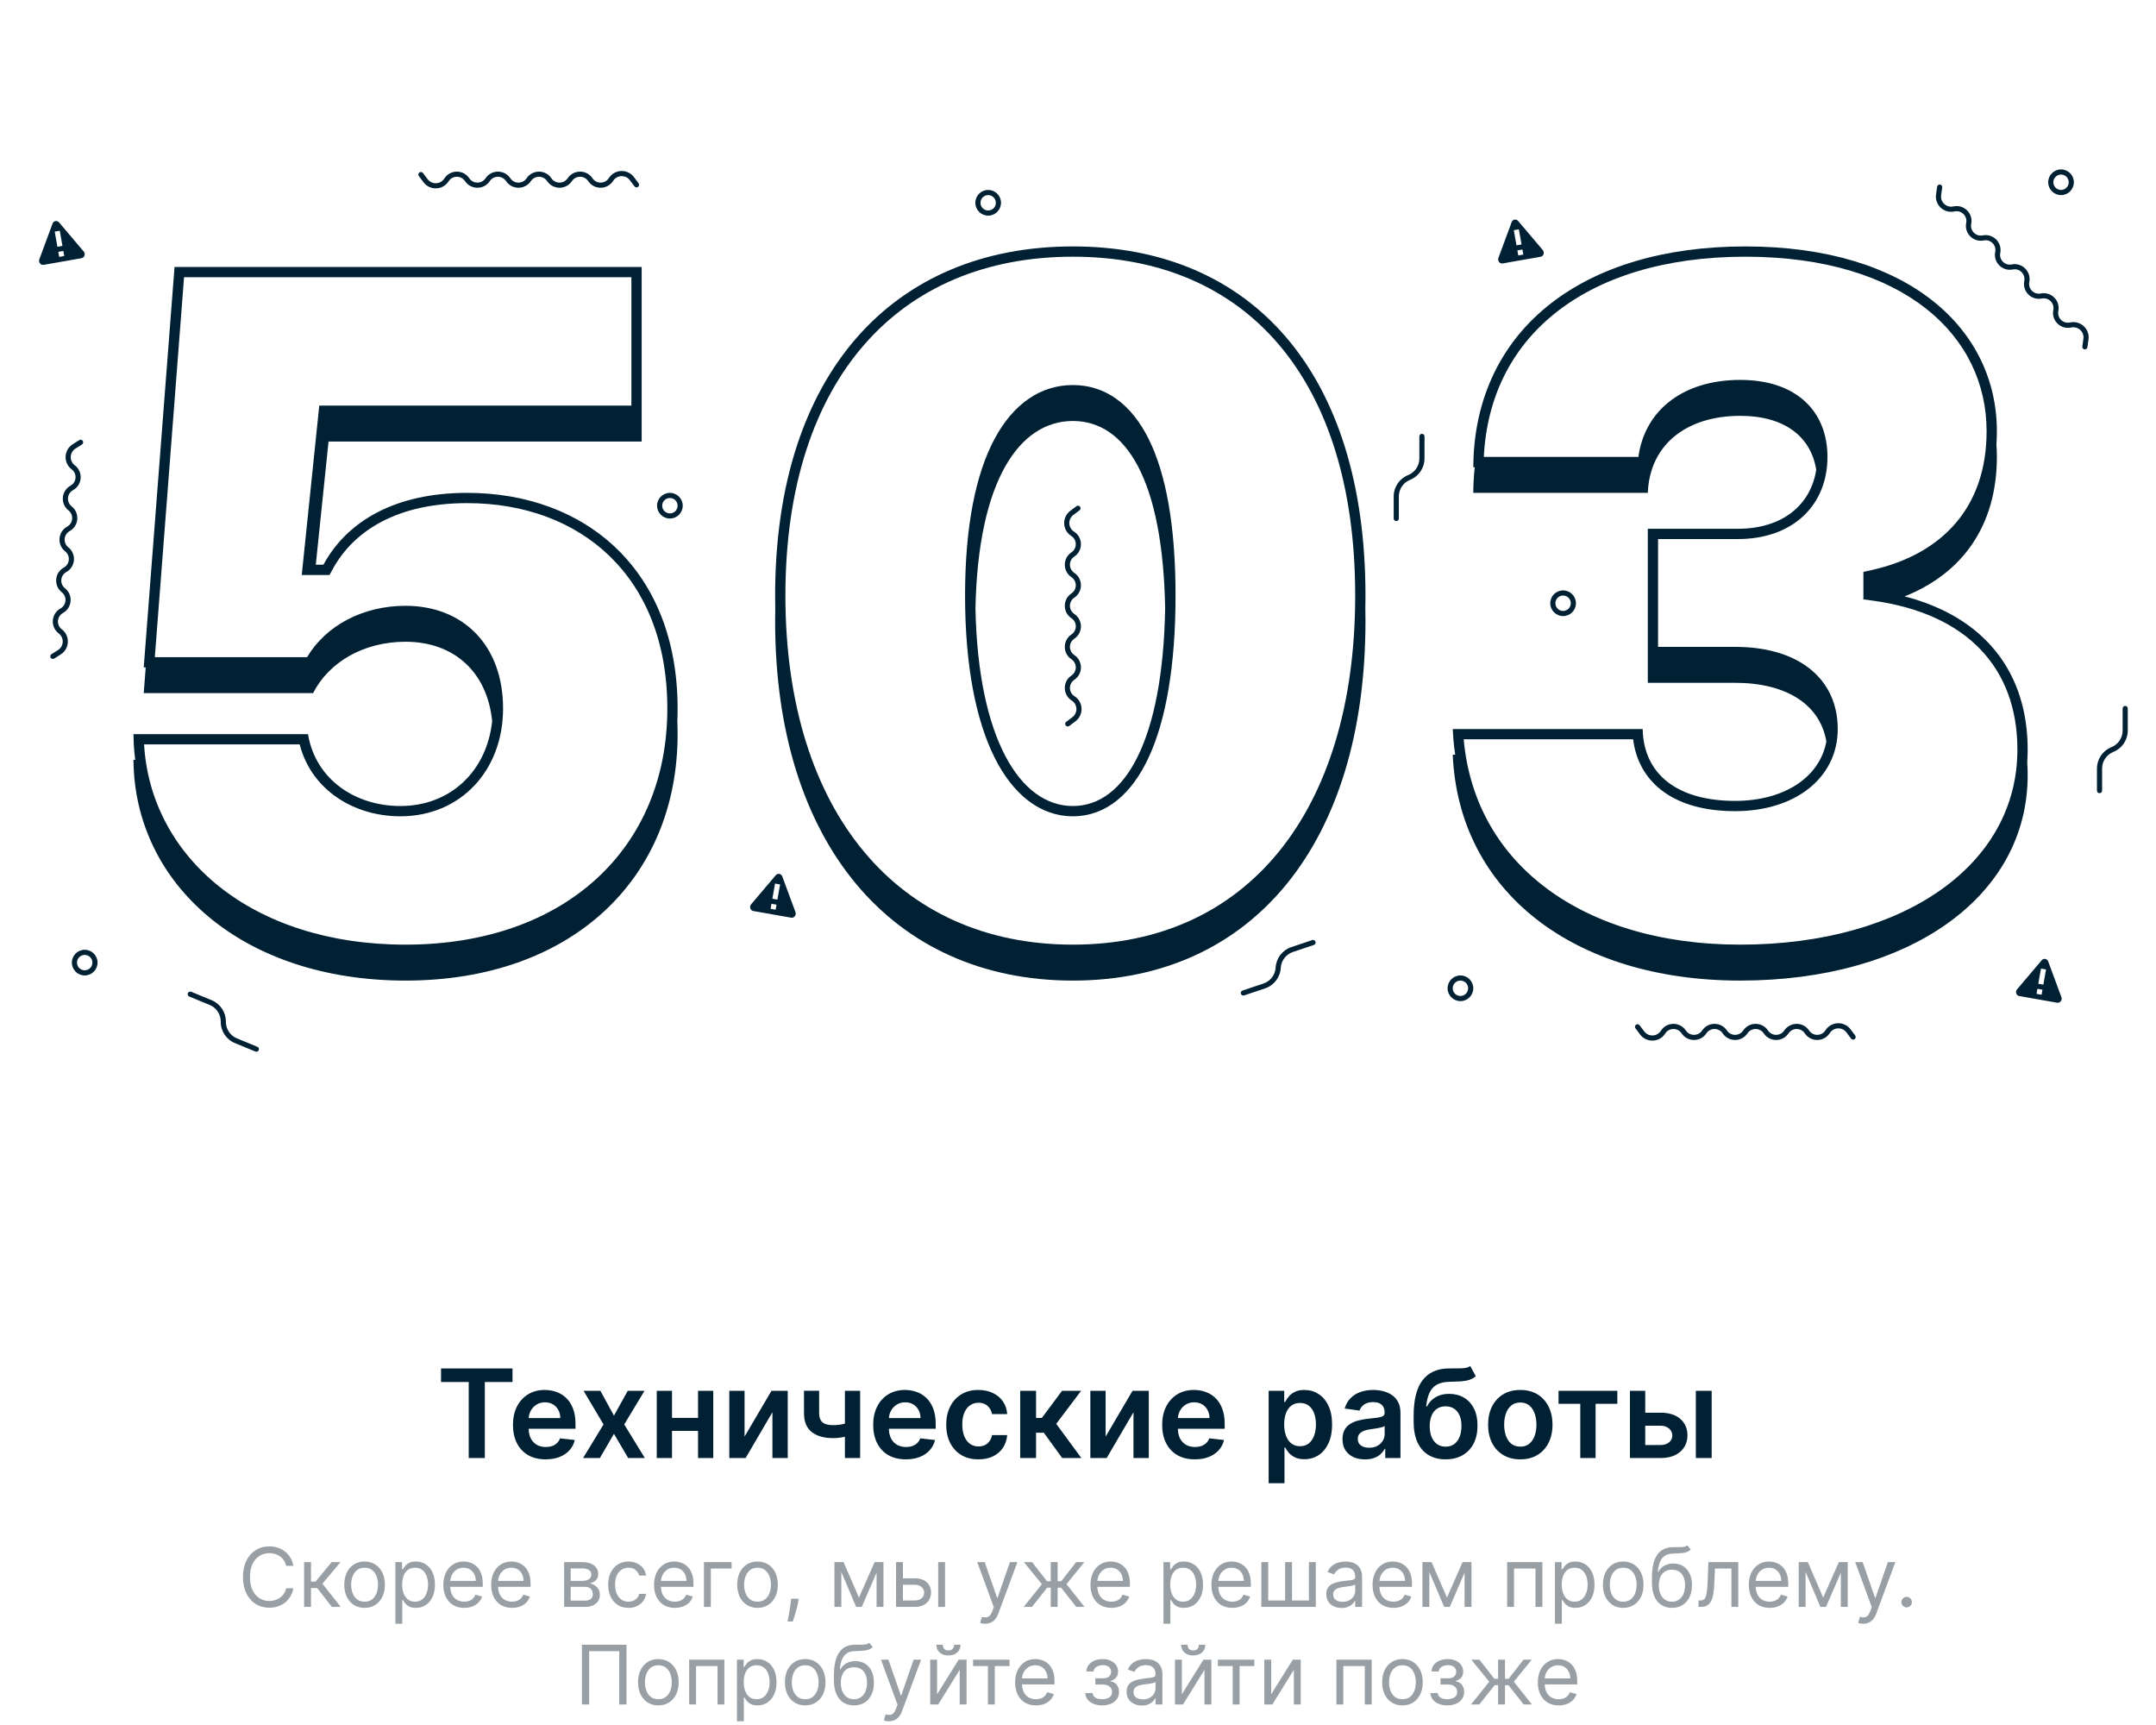 <svg width="420" height="336" viewBox="0 0 420 336" fill="none" xmlns="http://www.w3.org/2000/svg">
<path fill-rule="evenodd" clip-rule="evenodd" d="M404 35.5C404 36.881 402.881 38 401.5 38C400.119 38 399 36.881 399 35.5C399 34.119 400.119 33 401.5 33C402.881 33 404 34.119 404 35.5ZM403 35.5C403 36.328 402.328 37 401.5 37C400.672 37 400 36.328 400 35.5C400 34.672 400.672 34 401.5 34C402.328 34 403 34.672 403 35.5Z" fill="#002033"/>
<path fill-rule="evenodd" clip-rule="evenodd" d="M26.063 145C26.119 146.011 26.212 147.011 26.341 148H26C26.181 172.209 47.203 191 79 191C111.158 191 132 171.364 132 143C132 142.146 131.982 141.304 131.946 140.474C131.982 139.657 132 138.832 132 138C132 111.081 114.125 96 91 96C77.012 96 67.625 101.498 63.013 109.976L63 110H61.517L64 86H125V52H34L28 130H28.384L28 135H61C64.071 128.948 70.87 125 79 125C88.323 125 94.9 130.774 95.875 140.446C94.854 150.251 87.692 157 78 157C69.147 157 61.445 151.762 60 143H26C26.005 143.671 26.026 144.338 26.063 145ZM64.19 112H58.782L62.196 79H123V54H35.852L30.16 128H59.82C63.51 121.814 70.718 118 79 118C84.519 118 89.318 119.865 92.734 123.412C96.145 126.954 98 131.987 98 138C98 150.116 89.68 159 78 159C68.944 159 60.673 153.899 58.379 145H28.067C29.353 166.85 48.885 184 79 184C94.673 184 107.411 179.22 116.208 171.162C124.992 163.117 130 151.668 130 138C130 125.001 125.696 115.047 118.78 108.341C111.85 101.623 102.128 98 91 98C77.55 98 68.936 103.253 64.758 110.954L64.19 112Z" fill="#002033"/>
<path fill-rule="evenodd" clip-rule="evenodd" d="M395 146C395 130.946 386.598 120.183 371.022 116.165C382.153 111.741 389 102.515 389 89C389 88.187 388.971 87.38 388.914 86.581C388.971 85.739 389 84.878 389 84C389 64.217 371.977 48 340 48C308.489 48 288.237 63.869 287.054 89C287.022 89.66 287.005 90.327 287 91H287.29C287.109 92.625 287.012 94.292 287 96H321C321.361 86.696 328.431 81 339 81C347.753 81 352.798 85.135 353.81 91.511C353.816 91.475 353.821 91.439 353.827 91.403C352.808 98.262 347.346 103 338.5 103H321V133H338C347.897 133 354.535 137.152 355.786 144.41C355.793 144.369 355.8 144.328 355.808 144.287C354.579 151.402 347.578 156 338 156C326.799 156 320.181 150.853 320 142H283C283.029 142.673 283.072 143.339 283.129 144C283.215 145.015 283.333 146.015 283.481 147H283C284.174 173.738 306.571 191 339 191C371.971 191 395 174.667 395 151C395 150.134 394.972 149.282 394.917 148.445C394.972 147.639 395 146.824 395 146ZM285.136 144C286.188 155.837 291.685 165.554 300.511 172.451C309.883 179.775 323.126 184 339 184C355.178 184 368.743 179.99 378.203 173.247C387.624 166.531 393 157.107 393 146C393 137.991 390.503 131.416 385.837 126.529C381.153 121.625 374.114 118.247 364.733 116.982L363 116.748V111.396L364.566 111.048C371.553 109.495 377.136 106.381 380.969 101.907C384.79 97.448 387 91.491 387 84C387 74.727 383.03 66.302 375.251 60.15C367.44 53.973 355.667 50 340 50C324.156 50 311.439 54.095 302.702 61.195C294.476 67.879 289.628 77.345 289.056 89H319.168C319.756 84.678 321.749 81.069 324.899 78.469C328.473 75.518 333.369 74 339 74C344.263 74 348.546 75.401 351.534 78.104C354.545 80.828 356 84.657 356 89C356 93.544 354.409 97.597 351.312 100.506C348.223 103.408 343.821 105 338.5 105H323V126H338C343.791 126 348.77 127.349 352.349 130.093C355.994 132.887 358 136.988 358 142C358 146.852 355.829 150.925 352.184 153.734C348.579 156.513 343.618 158 338 158C332.123 158 327.181 156.653 323.639 153.898C320.523 151.474 318.654 148.085 318.141 144H285.136Z" fill="#002033"/>
<path d="M209.099 100.301C208.008 101.119 208.054 102.769 209.188 103.524L209.277 103.584C211.001 104.733 211.001 107.267 209.277 108.416C208.147 109.17 208.147 110.83 209.277 111.584C211.001 112.733 211.001 115.267 209.277 116.416C208.147 117.17 208.147 118.83 209.277 119.584C211.001 120.733 211.001 123.267 209.277 124.416C208.147 125.17 208.147 126.83 209.277 127.584C211.001 128.733 211.001 131.267 209.277 132.416C208.147 133.17 208.147 134.83 209.277 135.584L209.366 135.643C211.074 136.782 211.143 139.267 209.501 140.499L208.3 141.4C208.079 141.566 207.766 141.521 207.6 141.3C207.434 141.079 207.479 140.766 207.7 140.6L208.901 139.699C209.991 138.881 209.946 137.231 208.812 136.475L208.723 136.416C206.999 135.267 206.999 132.733 208.723 131.584C209.853 130.83 209.853 129.17 208.723 128.416C206.999 127.267 206.999 124.733 208.723 123.584C209.853 122.83 209.853 121.17 208.723 120.416C206.999 119.267 206.999 116.733 208.723 115.584C209.853 114.83 209.853 113.17 208.723 112.416C206.999 111.267 206.999 108.733 208.723 107.584C209.853 106.83 209.853 105.17 208.723 104.416L208.633 104.357C206.925 103.218 206.856 100.733 208.499 99.501L209.7 98.6C209.921 98.434 210.234 98.479 210.4 98.7C210.566 98.921 210.521 99.234 210.3 99.4L209.099 100.301Z" fill="#002033"/>
<path fill-rule="evenodd" clip-rule="evenodd" d="M193.711 147.484C190.105 140.219 188 129.627 188 116C188 102.424 190.103 92.301 193.739 85.497C197.412 78.622 202.755 75 209 75C215.281 75 220.378 78.664 223.789 85.552C227.155 92.348 229 102.455 229 116C229 129.597 227.153 140.174 223.814 147.431C220.466 154.707 215.408 159 209 159C202.631 159 197.321 154.756 193.711 147.484ZM209 82C198.677 82 190.528 93.416 190.025 118.507C190.528 143.793 198.677 157 209 157C219.323 157 226.534 143.792 226.978 118.507C226.534 93.416 219.323 82 209 82Z" fill="#002033"/>
<path fill-rule="evenodd" clip-rule="evenodd" d="M151 116C151 116.842 151.009 117.677 151.026 118.506C151.009 119.33 151 120.162 151 121C151 164.179 173.77 191 209 191C244.139 191 266 164.088 266 121C266 120.16 265.992 119.327 265.975 118.502C265.992 117.674 266 116.84 266 116C266 72.731 243.958 48 209 48C174.041 48 151 72.731 151 116ZM249.126 165.896C258.614 154.236 264 137.228 264 116C264 94.684 258.571 78.197 249.087 67.072C239.638 55.985 225.976 50 209 50C192.02 50 178.098 55.989 168.396 67.09C158.668 78.222 153 94.706 153 116C153 137.255 158.604 154.259 168.325 165.911C178.013 177.525 191.933 184 209 184C226.013 184 239.676 177.509 249.126 165.896Z" fill="#002033"/>
<path fill-rule="evenodd" clip-rule="evenodd" d="M397.737 187.041C398.113 186.598 398.794 186.718 398.996 187.263L401.573 194.232C401.785 194.805 401.312 195.413 400.733 195.311L393.352 194.009C392.773 193.907 392.536 193.174 392.932 192.708L397.737 187.041ZM398.577 188.838L397.592 188.664L397.071 191.619L398.056 191.792L398.577 188.838ZM396.897 192.603L397.882 192.777L397.708 193.762L396.724 193.588L396.897 192.603Z" fill="#002033"/>
<path fill-rule="evenodd" clip-rule="evenodd" d="M130.5 101C131.881 101 133 99.881 133 98.5C133 97.119 131.881 96 130.5 96C129.119 96 128 97.119 128 98.5C128 99.881 129.119 101 130.5 101ZM130.5 100C131.328 100 132 99.328 132 98.5C132 97.672 131.328 97 130.5 97C129.672 97 129 97.672 129 98.5C129 99.328 129.672 100 130.5 100Z" fill="#002033"/>
<path fill-rule="evenodd" clip-rule="evenodd" d="M287 192.5C287 193.881 285.881 195 284.5 195C283.119 195 282 193.881 282 192.5C282 191.119 283.119 190 284.5 190C285.881 190 287 191.119 287 192.5ZM286 192.5C286 193.328 285.328 194 284.5 194C283.672 194 283 193.328 283 192.5C283 191.672 283.672 191 284.5 191C285.328 191 286 191.672 286 192.5Z" fill="#002033"/>
<path fill-rule="evenodd" clip-rule="evenodd" d="M304.5 120C305.881 120 307 118.881 307 117.5C307 116.119 305.881 115 304.5 115C303.119 115 302 116.119 302 117.5C302 118.881 303.119 120 304.5 120ZM304.5 119C305.328 119 306 118.328 306 117.5C306 116.672 305.328 116 304.5 116C303.671 116 303 116.672 303 117.5C303 118.328 303.671 119 304.5 119Z" fill="#002033"/>
<path fill-rule="evenodd" clip-rule="evenodd" d="M192.5 42C193.881 42 195 40.881 195 39.5C195 38.119 193.881 37 192.5 37C191.119 37 190 38.119 190 39.5C190 40.881 191.119 42 192.5 42ZM192.5 41C193.328 41 194 40.328 194 39.5C194 38.672 193.328 38 192.5 38C191.672 38 191 38.672 191 39.5C191 40.328 191.672 41 192.5 41Z" fill="#002033"/>
<path fill-rule="evenodd" clip-rule="evenodd" d="M19 187.5C19 188.881 17.881 190 16.5 190C15.119 190 14 188.881 14 187.5C14 186.119 15.119 185 16.5 185C17.881 185 19 186.119 19 187.5ZM18 187.5C18 188.328 17.328 189 16.5 189C15.671 189 15 188.328 15 187.5C15 186.672 15.671 186 16.5 186C17.328 186 18 186.672 18 187.5Z" fill="#002033"/>
<path d="M122.699 35.099C121.881 34.008 120.231 34.054 119.475 35.188L119.416 35.277C118.267 37.001 115.733 37.001 114.584 35.277C113.83 34.147 112.17 34.147 111.416 35.277C110.267 37.001 107.733 37.001 106.584 35.277C105.83 34.147 104.17 34.147 103.416 35.277C102.267 37.001 99.733 37.001 98.584 35.277C97.83 34.147 96.169 34.147 95.416 35.277C94.267 37.001 91.733 37.001 90.584 35.277C89.83 34.147 88.169 34.147 87.416 35.277L87.357 35.367C86.218 37.075 83.733 37.143 82.501 35.501L81.6 34.3C81.434 34.079 81.479 33.766 81.7 33.6C81.921 33.434 82.234 33.479 82.4 33.7L83.301 34.901C84.119 35.992 85.769 35.946 86.525 34.812L86.584 34.723C87.733 32.999 90.267 32.999 91.416 34.723C92.169 35.853 93.83 35.853 94.584 34.723C95.733 32.999 98.267 32.999 99.416 34.723C100.17 35.853 101.83 35.853 102.584 34.723C103.733 32.999 106.267 32.999 107.416 34.723C108.17 35.853 109.83 35.853 110.584 34.723C111.733 32.999 114.267 32.999 115.416 34.723C116.17 35.853 117.83 35.853 118.584 34.723L118.643 34.633C119.782 32.925 122.267 32.856 123.499 34.499L124.4 35.7C124.566 35.921 124.521 36.234 124.3 36.4C124.079 36.566 123.766 36.521 123.6 36.3L122.699 35.099Z" fill="#002033"/>
<path d="M356.476 201.188C357.231 200.054 358.881 200.008 359.699 201.099L360.6 202.3C360.766 202.521 361.079 202.566 361.3 202.4C361.521 202.234 361.566 201.921 361.4 201.7L360.499 200.499C359.267 198.856 356.782 198.925 355.643 200.633L355.584 200.723C354.831 201.853 353.17 201.853 352.416 200.723C351.267 198.999 348.733 198.999 347.584 200.723C346.831 201.853 345.17 201.853 344.416 200.723C343.267 198.999 340.733 198.999 339.584 200.723C338.831 201.853 337.17 201.853 336.416 200.723C335.267 198.999 332.733 198.999 331.584 200.723C330.831 201.853 329.17 201.853 328.416 200.723C327.267 198.999 324.733 198.999 323.584 200.723L323.525 200.812C322.769 201.946 321.119 201.991 320.301 200.901L319.4 199.7C319.234 199.479 318.921 199.434 318.7 199.6C318.479 199.766 318.434 200.079 318.6 200.3L319.501 201.501C320.733 203.143 323.218 203.074 324.357 201.367L324.416 201.277C325.17 200.147 326.831 200.147 327.584 201.277C328.733 203.001 331.267 203.001 332.416 201.277C333.17 200.147 334.831 200.147 335.584 201.277C336.733 203.001 339.267 203.001 340.416 201.277C341.17 200.147 342.831 200.147 343.584 201.277C344.733 203.001 347.267 203.001 348.416 201.277C349.17 200.147 350.831 200.147 351.584 201.277C352.733 203.001 355.267 203.001 356.416 201.277L356.476 201.188Z" fill="#002033"/>
<path d="M14.703 87.374C13.55 88.101 13.461 89.749 14.529 90.595L14.614 90.661C16.238 91.947 16.032 94.472 14.22 95.477C13.032 96.136 12.897 97.791 13.962 98.635C15.586 99.921 15.38 102.445 13.568 103.45C12.38 104.109 12.245 105.765 13.31 106.608C14.935 107.894 14.729 110.419 12.917 111.424C11.729 112.083 11.593 113.738 12.659 114.581C14.283 115.867 14.077 118.392 12.265 119.397C11.077 120.056 10.942 121.712 12.007 122.555L12.091 122.621C13.7 123.895 13.567 126.378 11.83 127.472L10.559 128.272C10.325 128.419 10.017 128.349 9.869 128.115C9.722 127.881 9.792 127.573 10.026 127.426L11.297 126.625C12.45 125.899 12.539 124.251 11.47 123.405L11.386 123.339C9.762 122.053 9.968 119.528 11.78 118.523C12.968 117.864 13.103 116.209 12.038 115.365C10.413 114.079 10.62 111.555 12.431 110.549C13.619 109.89 13.755 108.235 12.69 107.392C11.065 106.106 11.271 103.581 13.083 102.576C14.271 101.917 14.406 100.262 13.341 99.419C11.716 98.133 11.923 95.608 13.735 94.603C14.923 93.944 15.058 92.288 13.993 91.445L13.909 91.379C12.299 90.105 12.433 87.622 14.17 86.528L15.441 85.728C15.674 85.581 15.983 85.651 16.13 85.885C16.277 86.118 16.207 86.427 15.973 86.574L14.703 87.374Z" fill="#002033"/>
<path d="M403.517 63.783C404.853 63.516 406.052 64.65 405.859 65.999L405.647 67.486C405.608 67.759 405.798 68.012 406.071 68.051C406.345 68.09 406.598 67.9 406.637 67.627L406.849 66.14C407.14 64.108 405.333 62.4 403.321 62.802L403.216 62.823C401.883 63.09 400.709 61.915 400.975 60.583C401.382 58.551 399.59 56.76 397.559 57.166C396.227 57.433 395.052 56.258 395.319 54.926C395.725 52.895 393.934 51.103 391.902 51.51C390.57 51.776 389.395 50.602 389.662 49.27C390.068 47.238 388.277 45.446 386.245 45.853C384.913 46.119 383.738 44.945 384.005 43.613C384.411 41.581 382.62 39.789 380.588 40.196L380.483 40.217C379.147 40.484 377.948 39.35 378.14 38.001L378.353 36.514C378.392 36.241 378.202 35.988 377.928 35.949C377.655 35.91 377.402 36.099 377.363 36.373L377.15 37.859C376.86 39.891 378.666 41.6 380.679 41.197L380.784 41.176C382.116 40.91 383.291 42.084 383.024 43.416C382.618 45.448 384.409 47.24 386.441 46.833C387.773 46.567 388.948 47.741 388.681 49.073C388.275 51.105 390.066 52.897 392.098 52.49C393.43 52.224 394.604 53.398 394.338 54.73C393.932 56.762 395.723 58.553 397.755 58.147C399.087 57.881 400.261 59.055 399.995 60.387C399.589 62.419 401.38 64.21 403.412 63.804L403.517 63.783Z" fill="#002033"/>
<path d="M276.5 85V89.307C276.5 90.729 275.634 92.008 274.314 92.536C272.615 93.216 271.5 94.862 271.5 96.693V101C271.5 101.276 271.724 101.5 272 101.5C272.276 101.5 272.5 101.276 272.5 101V96.693C272.5 95.271 273.366 93.992 274.686 93.464C276.385 92.784 277.5 91.138 277.5 89.307V85C277.5 84.724 277.276 84.5 277 84.5C276.724 84.5 276.5 84.724 276.5 85Z" fill="#002033"/>
<path d="M46.152 202.256L50.135 203.896C50.39 204.002 50.512 204.294 50.407 204.549C50.302 204.805 50.009 204.926 49.754 204.821L45.771 203.18C44.079 202.483 42.981 200.825 43 198.995C43.014 197.573 42.162 196.286 40.847 195.744L36.865 194.104C36.609 193.998 36.488 193.706 36.593 193.451C36.698 193.195 36.99 193.074 37.246 193.179L41.228 194.82C42.921 195.517 44.019 197.175 44 199.005C43.985 200.427 44.838 201.714 46.152 202.256Z" fill="#002033"/>
<path d="M413.5 138V142.307C413.5 143.729 412.634 145.008 411.314 145.536C409.615 146.216 408.5 147.862 408.5 149.693V154C408.5 154.276 408.724 154.5 409 154.5C409.276 154.5 409.5 154.276 409.5 154V149.693C409.5 148.271 410.366 146.992 411.686 146.464C413.385 145.784 414.5 144.138 414.5 142.307V138C414.5 137.724 414.276 137.5 414 137.5C413.724 137.5 413.5 137.724 413.5 138Z" fill="#002033"/>
<path d="M248.501 188.472C248.42 189.891 247.483 191.118 246.135 191.57L242.051 192.94C241.789 193.028 241.648 193.311 241.736 193.573C241.824 193.835 242.107 193.976 242.369 193.888L246.453 192.518C248.189 191.936 249.395 190.356 249.499 188.528C249.58 187.109 250.517 185.882 251.865 185.43L255.949 184.06C256.211 183.972 256.352 183.689 256.264 183.427C256.176 183.165 255.893 183.024 255.631 183.112L251.547 184.482C249.811 185.064 248.605 186.644 248.501 188.472Z" fill="#002033"/>
<path fill-rule="evenodd" clip-rule="evenodd" d="M10.241 43.543C10.443 42.997 11.124 42.877 11.5 43.321L16.305 48.987C16.701 49.454 16.464 50.186 15.885 50.288L8.504 51.59C7.925 51.692 7.452 51.084 7.664 50.511L10.241 43.543ZM11.645 44.944L10.66 45.117L11.181 48.072L12.166 47.898L11.645 44.944ZM11.355 49.056L12.34 48.883L12.513 49.868L11.528 50.041L11.355 49.056Z" fill="#002033"/>
<path fill-rule="evenodd" clip-rule="evenodd" d="M152.385 170.7C152.183 170.155 151.502 170.035 151.126 170.478L146.321 176.145C145.925 176.611 146.162 177.344 146.741 177.446L154.122 178.748C154.701 178.85 155.174 178.242 154.962 177.669L152.385 170.7ZM150.981 172.101L151.966 172.275L151.445 175.229L150.46 175.056L150.981 172.101ZM151.271 176.214L150.286 176.04L150.113 177.025L151.098 177.199L151.271 176.214Z" fill="#002033"/>
<path fill-rule="evenodd" clip-rule="evenodd" d="M294.478 43.263C294.68 42.718 295.361 42.598 295.737 43.041L300.542 48.708C300.938 49.175 300.701 49.907 300.122 50.009L292.741 51.311C292.162 51.413 291.689 50.805 291.901 50.232L294.478 43.263ZM295.882 44.664L294.897 44.838L295.418 47.792L296.403 47.619L295.882 44.664ZM295.592 48.777L296.577 48.603L296.75 49.588L295.766 49.762L295.592 48.777Z" fill="#002033"/>
<path d="M85.915 269.196V266.545H99.842V269.196H94.447V284H91.31V269.196H85.915ZM106.287 284.256C104.974 284.256 103.841 283.983 102.886 283.438C101.938 282.886 101.207 282.108 100.696 281.102C100.185 280.091 99.929 278.901 99.929 277.531C99.929 276.185 100.185 275.003 100.696 273.986C101.213 272.963 101.935 272.168 102.861 271.599C103.787 271.026 104.875 270.739 106.125 270.739C106.932 270.739 107.693 270.869 108.409 271.131C109.131 271.386 109.767 271.784 110.318 272.324C110.875 272.864 111.313 273.551 111.631 274.386C111.949 275.216 112.108 276.205 112.108 277.352V278.298H101.378V276.219H109.151C109.145 275.628 109.017 275.102 108.767 274.642C108.517 274.176 108.168 273.81 107.719 273.543C107.276 273.276 106.759 273.142 106.168 273.142C105.537 273.142 104.983 273.295 104.506 273.602C104.028 273.903 103.656 274.301 103.389 274.795C103.128 275.284 102.994 275.821 102.989 276.406V278.222C102.989 278.983 103.128 279.636 103.406 280.182C103.685 280.722 104.074 281.136 104.574 281.426C105.074 281.71 105.659 281.852 106.33 281.852C106.778 281.852 107.185 281.79 107.548 281.665C107.912 281.534 108.227 281.344 108.494 281.094C108.761 280.844 108.963 280.534 109.099 280.165L111.98 280.489C111.798 281.25 111.452 281.915 110.94 282.483C110.435 283.045 109.787 283.483 108.997 283.795C108.207 284.102 107.304 284.256 106.287 284.256ZM116.96 270.909L119.602 275.741L122.286 270.909H125.55L121.604 277.455L125.619 284H122.371L119.602 279.287L116.857 284H113.585L117.573 277.455L113.687 270.909H116.96ZM136.928 276.176V278.707H129.957V276.176H136.928ZM130.911 270.909V284H127.937V270.909H130.911ZM138.948 270.909V284H135.982V270.909H138.948ZM145.044 279.824L150.286 270.909H153.456V284H150.473V275.077L145.249 284H142.07V270.909H145.044V279.824ZM167.559 270.909V284H164.593V270.909H167.559ZM166.17 276.824V279.347C165.835 279.494 165.454 279.628 165.028 279.747C164.607 279.861 164.161 279.952 163.69 280.02C163.224 280.088 162.758 280.122 162.292 280.122C160.542 280.122 159.158 279.73 158.141 278.946C157.13 278.156 156.624 276.926 156.624 275.256V270.892H159.573V275.256C159.573 275.818 159.673 276.27 159.871 276.611C160.07 276.952 160.371 277.202 160.775 277.361C161.178 277.514 161.684 277.591 162.292 277.591C162.974 277.591 163.621 277.523 164.235 277.386C164.849 277.25 165.494 277.062 166.17 276.824ZM176.459 284.256C175.146 284.256 174.013 283.983 173.058 283.438C172.109 282.886 171.379 282.108 170.868 281.102C170.357 280.091 170.101 278.901 170.101 277.531C170.101 276.185 170.357 275.003 170.868 273.986C171.385 272.963 172.107 272.168 173.033 271.599C173.959 271.026 175.047 270.739 176.297 270.739C177.104 270.739 177.865 270.869 178.581 271.131C179.303 271.386 179.939 271.784 180.49 272.324C181.047 272.864 181.484 273.551 181.803 274.386C182.121 275.216 182.28 276.205 182.28 277.352V278.298H171.55V276.219H179.322C179.317 275.628 179.189 275.102 178.939 274.642C178.689 274.176 178.339 273.81 177.891 273.543C177.447 273.276 176.93 273.142 176.339 273.142C175.709 273.142 175.155 273.295 174.678 273.602C174.2 273.903 173.828 274.301 173.561 274.795C173.3 275.284 173.166 275.821 173.161 276.406V278.222C173.161 278.983 173.3 279.636 173.578 280.182C173.857 280.722 174.246 281.136 174.746 281.426C175.246 281.71 175.831 281.852 176.501 281.852C176.95 281.852 177.357 281.79 177.72 281.665C178.084 281.534 178.399 281.344 178.666 281.094C178.933 280.844 179.135 280.534 179.271 280.165L182.152 280.489C181.97 281.25 181.624 281.915 181.112 282.483C180.607 283.045 179.959 283.483 179.169 283.795C178.379 284.102 177.476 284.256 176.459 284.256ZM190.6 284.256C189.293 284.256 188.171 283.969 187.234 283.395C186.302 282.821 185.583 282.028 185.077 281.017C184.577 280 184.327 278.83 184.327 277.506C184.327 276.176 184.583 275.003 185.094 273.986C185.606 272.963 186.327 272.168 187.259 271.599C188.197 271.026 189.305 270.739 190.583 270.739C191.646 270.739 192.586 270.935 193.404 271.327C194.228 271.713 194.884 272.261 195.373 272.972C195.862 273.676 196.14 274.5 196.208 275.443H193.259C193.14 274.812 192.856 274.287 192.407 273.866C191.964 273.44 191.37 273.227 190.626 273.227C189.995 273.227 189.441 273.398 188.964 273.739C188.487 274.074 188.114 274.557 187.847 275.188C187.586 275.818 187.455 276.574 187.455 277.455C187.455 278.347 187.586 279.114 187.847 279.756C188.109 280.392 188.475 280.884 188.947 281.23C189.424 281.571 189.984 281.741 190.626 281.741C191.08 281.741 191.487 281.656 191.844 281.486C192.208 281.31 192.512 281.057 192.756 280.727C193.001 280.398 193.168 279.997 193.259 279.526H196.208C196.134 280.452 195.862 281.273 195.39 281.989C194.918 282.699 194.276 283.256 193.464 283.659C192.651 284.057 191.697 284.256 190.6 284.256ZM198.741 284V270.909H201.827V276.193H202.952L206.889 270.909H210.605L205.756 277.335L210.656 284H206.923L203.335 279.065H201.827V284H198.741ZM215.38 279.824L220.621 270.909H223.792V284H220.809V275.077L215.585 284H212.406V270.909H215.38V279.824ZM232.756 284.256C231.443 284.256 230.31 283.983 229.355 283.438C228.406 282.886 227.676 282.108 227.165 281.102C226.653 280.091 226.398 278.901 226.398 277.531C226.398 276.185 226.653 275.003 227.165 273.986C227.682 272.963 228.403 272.168 229.33 271.599C230.256 271.026 231.344 270.739 232.594 270.739C233.401 270.739 234.162 270.869 234.878 271.131C235.599 271.386 236.236 271.784 236.787 272.324C237.344 272.864 237.781 273.551 238.099 274.386C238.418 275.216 238.577 276.205 238.577 277.352V278.298H227.847V276.219H235.619C235.614 275.628 235.486 275.102 235.236 274.642C234.986 274.176 234.636 273.81 234.188 273.543C233.744 273.276 233.227 273.142 232.636 273.142C232.006 273.142 231.452 273.295 230.974 273.602C230.497 273.903 230.125 274.301 229.858 274.795C229.597 275.284 229.463 275.821 229.457 276.406V278.222C229.457 278.983 229.597 279.636 229.875 280.182C230.153 280.722 230.543 281.136 231.043 281.426C231.543 281.71 232.128 281.852 232.798 281.852C233.247 281.852 233.653 281.79 234.017 281.665C234.381 281.534 234.696 281.344 234.963 281.094C235.23 280.844 235.432 280.534 235.568 280.165L238.449 280.489C238.267 281.25 237.92 281.915 237.409 282.483C236.903 283.045 236.256 283.483 235.466 283.795C234.676 284.102 233.773 284.256 232.756 284.256ZM247.14 288.909V270.909H250.174V273.074H250.353C250.512 272.756 250.737 272.418 251.026 272.06C251.316 271.696 251.708 271.386 252.202 271.131C252.697 270.869 253.327 270.739 254.094 270.739C255.106 270.739 256.018 270.997 256.83 271.514C257.648 272.026 258.296 272.784 258.773 273.79C259.256 274.79 259.498 276.017 259.498 277.472C259.498 278.909 259.262 280.131 258.79 281.136C258.319 282.142 257.677 282.909 256.864 283.438C256.052 283.966 255.131 284.23 254.103 284.23C253.353 284.23 252.731 284.105 252.237 283.855C251.742 283.605 251.344 283.304 251.043 282.952C250.748 282.594 250.518 282.256 250.353 281.938H250.225V288.909H247.14ZM250.165 277.455C250.165 278.301 250.285 279.043 250.523 279.679C250.768 280.315 251.117 280.812 251.572 281.17C252.032 281.523 252.589 281.699 253.242 281.699C253.924 281.699 254.495 281.517 254.955 281.153C255.415 280.784 255.762 280.281 255.995 279.645C256.234 279.003 256.353 278.273 256.353 277.455C256.353 276.642 256.237 275.92 256.004 275.29C255.771 274.659 255.424 274.165 254.964 273.807C254.504 273.449 253.93 273.27 253.242 273.27C252.583 273.27 252.023 273.443 251.563 273.79C251.103 274.136 250.754 274.622 250.515 275.247C250.282 275.872 250.165 276.608 250.165 277.455ZM265.907 284.264C265.077 284.264 264.33 284.116 263.665 283.821C263.006 283.52 262.484 283.077 262.097 282.491C261.717 281.906 261.526 281.185 261.526 280.327C261.526 279.588 261.663 278.977 261.935 278.494C262.208 278.011 262.58 277.625 263.052 277.335C263.523 277.045 264.055 276.827 264.646 276.679C265.242 276.526 265.859 276.415 266.495 276.347C267.262 276.267 267.884 276.196 268.362 276.134C268.839 276.065 269.185 275.963 269.401 275.827C269.623 275.685 269.734 275.466 269.734 275.17V275.119C269.734 274.477 269.543 273.98 269.163 273.628C268.782 273.276 268.234 273.099 267.518 273.099C266.762 273.099 266.163 273.264 265.719 273.594C265.282 273.923 264.987 274.312 264.833 274.761L261.952 274.352C262.18 273.557 262.555 272.892 263.077 272.358C263.6 271.818 264.239 271.415 264.995 271.148C265.751 270.875 266.586 270.739 267.501 270.739C268.131 270.739 268.759 270.812 269.384 270.96C270.009 271.108 270.58 271.352 271.097 271.693C271.614 272.028 272.029 272.486 272.342 273.065C272.66 273.645 272.819 274.369 272.819 275.239V284H269.853V282.202H269.751C269.563 282.565 269.299 282.906 268.958 283.224C268.623 283.537 268.2 283.79 267.688 283.983C267.183 284.17 266.589 284.264 265.907 284.264ZM266.708 281.997C267.327 281.997 267.864 281.875 268.319 281.631C268.773 281.381 269.123 281.051 269.367 280.642C269.617 280.233 269.742 279.787 269.742 279.304V277.761C269.646 277.841 269.481 277.915 269.248 277.983C269.021 278.051 268.765 278.111 268.481 278.162C268.197 278.213 267.915 278.259 267.637 278.298C267.359 278.338 267.117 278.372 266.913 278.401C266.452 278.463 266.04 278.565 265.677 278.707C265.313 278.849 265.026 279.048 264.816 279.304C264.606 279.554 264.501 279.878 264.501 280.276C264.501 280.844 264.708 281.273 265.123 281.562C265.538 281.852 266.066 281.997 266.708 281.997ZM286.413 266.068L287.487 268.062C287.106 268.392 286.68 268.631 286.208 268.778C285.737 268.926 285.183 269.023 284.546 269.068C283.915 269.108 283.165 269.136 282.296 269.153C281.319 269.176 280.521 269.361 279.901 269.707C279.282 270.054 278.808 270.58 278.478 271.284C278.148 271.983 277.933 272.875 277.83 273.96H277.975C278.384 273.159 278.958 272.548 279.697 272.128C280.435 271.707 281.302 271.497 282.296 271.497C283.381 271.497 284.339 271.741 285.168 272.23C286.004 272.713 286.654 273.415 287.12 274.335C287.592 275.256 287.827 276.369 287.827 277.676C287.827 279.023 287.575 280.19 287.069 281.179C286.563 282.162 285.844 282.92 284.913 283.455C283.987 283.989 282.887 284.256 281.614 284.256C280.347 284.256 279.245 283.98 278.308 283.429C277.376 282.872 276.654 282.051 276.143 280.966C275.637 279.875 275.384 278.531 275.384 276.935V275.759C275.384 272.679 275.958 270.381 277.106 268.864C278.254 267.347 279.955 266.574 282.211 266.545C282.881 266.534 283.481 266.531 284.009 266.537C284.543 266.543 285.009 266.517 285.407 266.46C285.805 266.403 286.14 266.273 286.413 266.068ZM281.631 281.784C282.262 281.784 282.808 281.622 283.268 281.298C283.728 280.969 284.08 280.503 284.325 279.901C284.575 279.298 284.7 278.585 284.7 277.761C284.7 276.949 284.575 276.259 284.325 275.69C284.075 275.116 283.719 274.679 283.259 274.378C282.799 274.077 282.251 273.926 281.614 273.926C281.137 273.926 280.708 274.011 280.327 274.182C279.947 274.352 279.623 274.602 279.356 274.932C279.089 275.261 278.884 275.662 278.742 276.134C278.6 276.605 278.523 277.148 278.512 277.761C278.512 278.994 278.79 279.974 279.347 280.702C279.904 281.423 280.665 281.784 281.631 281.784ZM296.163 284.256C294.884 284.256 293.776 283.974 292.839 283.412C291.901 282.849 291.174 282.062 290.657 281.051C290.146 280.04 289.89 278.858 289.89 277.506C289.89 276.153 290.146 274.969 290.657 273.952C291.174 272.935 291.901 272.145 292.839 271.582C293.776 271.02 294.884 270.739 296.163 270.739C297.441 270.739 298.549 271.02 299.487 271.582C300.424 272.145 301.148 272.935 301.66 273.952C302.177 274.969 302.435 276.153 302.435 277.506C302.435 278.858 302.177 280.04 301.66 281.051C301.148 282.062 300.424 282.849 299.487 283.412C298.549 283.974 297.441 284.256 296.163 284.256ZM296.18 281.784C296.873 281.784 297.452 281.594 297.918 281.213C298.384 280.827 298.731 280.31 298.958 279.662C299.191 279.014 299.308 278.293 299.308 277.497C299.308 276.696 299.191 275.972 298.958 275.324C298.731 274.67 298.384 274.151 297.918 273.764C297.452 273.378 296.873 273.185 296.18 273.185C295.469 273.185 294.879 273.378 294.407 273.764C293.941 274.151 293.592 274.67 293.359 275.324C293.131 275.972 293.018 276.696 293.018 277.497C293.018 278.293 293.131 279.014 293.359 279.662C293.592 280.31 293.941 280.827 294.407 281.213C294.879 281.594 295.469 281.784 296.18 281.784ZM303.612 273.44V270.909H315.066V273.44H310.83V284H307.847V273.44H303.612ZM319.611 275.17H323.472C325.142 275.17 326.435 275.577 327.349 276.389C328.264 277.202 328.724 278.267 328.73 279.585C328.724 280.443 328.514 281.205 328.099 281.869C327.69 282.534 327.094 283.057 326.31 283.438C325.531 283.812 324.585 284 323.472 284H317.523V270.909H320.497V281.469H323.472C324.142 281.469 324.693 281.298 325.125 280.957C325.557 280.611 325.773 280.168 325.773 279.628C325.773 279.06 325.557 278.597 325.125 278.239C324.693 277.881 324.142 277.702 323.472 277.702H319.611V275.17ZM330.358 284V270.909H333.443V284H330.358Z" fill="#002033"/>
<path d="M57.148 305H55.739C55.655 304.595 55.51 304.239 55.301 303.932C55.097 303.625 54.847 303.367 54.551 303.159C54.26 302.947 53.936 302.788 53.58 302.682C53.224 302.576 52.852 302.523 52.466 302.523C51.761 302.523 51.123 302.701 50.551 303.057C49.983 303.413 49.53 303.938 49.193 304.631C48.86 305.324 48.693 306.174 48.693 307.182C48.693 308.189 48.86 309.04 49.193 309.733C49.53 310.426 49.983 310.951 50.551 311.307C51.123 311.663 51.761 311.841 52.466 311.841C52.852 311.841 53.224 311.788 53.58 311.682C53.936 311.576 54.26 311.419 54.551 311.21C54.847 310.998 55.097 310.739 55.301 310.432C55.51 310.121 55.655 309.765 55.739 309.364H57.148C57.042 309.958 56.849 310.491 56.568 310.96C56.288 311.43 55.939 311.83 55.523 312.159C55.106 312.485 54.638 312.733 54.119 312.903C53.604 313.074 53.053 313.159 52.466 313.159C51.474 313.159 50.591 312.917 49.818 312.432C49.045 311.947 48.438 311.258 47.994 310.364C47.551 309.47 47.33 308.409 47.33 307.182C47.33 305.955 47.551 304.894 47.994 304C48.438 303.106 49.045 302.417 49.818 301.932C50.591 301.447 51.474 301.205 52.466 301.205C53.053 301.205 53.604 301.29 54.119 301.46C54.638 301.631 55.106 301.881 55.523 302.21C55.939 302.536 56.288 302.934 56.568 303.403C56.849 303.869 57.042 304.402 57.148 305ZM59.243 313V304.273H60.584V308.068H61.47L64.606 304.273H66.334L62.811 308.477L66.379 313H64.652L61.788 309.318H60.584V313H59.243ZM71.023 313.182C70.235 313.182 69.544 312.994 68.949 312.619C68.358 312.244 67.896 311.72 67.562 311.045C67.233 310.371 67.068 309.583 67.068 308.682C67.068 307.773 67.233 306.979 67.562 306.301C67.896 305.623 68.358 305.097 68.949 304.722C69.544 304.347 70.235 304.159 71.023 304.159C71.811 304.159 72.5 304.347 73.091 304.722C73.686 305.097 74.148 305.623 74.477 306.301C74.811 306.979 74.977 307.773 74.977 308.682C74.977 309.583 74.811 310.371 74.477 311.045C74.148 311.72 73.686 312.244 73.091 312.619C72.5 312.994 71.811 313.182 71.023 313.182ZM71.023 311.977C71.621 311.977 72.114 311.824 72.5 311.517C72.886 311.21 73.172 310.807 73.358 310.307C73.544 309.807 73.636 309.265 73.636 308.682C73.636 308.098 73.544 307.555 73.358 307.051C73.172 306.547 72.886 306.14 72.5 305.83C72.114 305.519 71.621 305.364 71.023 305.364C70.424 305.364 69.932 305.519 69.546 305.83C69.159 306.14 68.873 306.547 68.688 307.051C68.502 307.555 68.409 308.098 68.409 308.682C68.409 309.265 68.502 309.807 68.688 310.307C68.873 310.807 69.159 311.21 69.546 311.517C69.932 311.824 70.424 311.977 71.023 311.977ZM77.024 316.273V304.273H78.32V305.659H78.479C78.577 305.508 78.713 305.314 78.888 305.08C79.066 304.841 79.32 304.629 79.649 304.443C79.983 304.254 80.433 304.159 81.001 304.159C81.736 304.159 82.384 304.343 82.945 304.71C83.505 305.078 83.943 305.598 84.257 306.273C84.572 306.947 84.729 307.742 84.729 308.659C84.729 309.583 84.572 310.384 84.257 311.062C83.943 311.737 83.507 312.259 82.95 312.631C82.394 312.998 81.751 313.182 81.024 313.182C80.463 313.182 80.015 313.089 79.678 312.903C79.34 312.714 79.081 312.5 78.899 312.261C78.717 312.019 78.577 311.818 78.479 311.659H78.365V316.273H77.024ZM78.342 308.636C78.342 309.295 78.439 309.877 78.632 310.381C78.825 310.881 79.108 311.273 79.479 311.557C79.85 311.837 80.305 311.977 80.842 311.977C81.403 311.977 81.871 311.83 82.246 311.534C82.624 311.235 82.909 310.833 83.098 310.33C83.291 309.822 83.388 309.258 83.388 308.636C83.388 308.023 83.293 307.47 83.104 306.977C82.918 306.481 82.636 306.089 82.257 305.801C81.882 305.509 81.41 305.364 80.842 305.364C80.297 305.364 79.838 305.502 79.467 305.778C79.096 306.051 78.816 306.434 78.626 306.926C78.437 307.415 78.342 307.985 78.342 308.636ZM90.433 313.182C89.592 313.182 88.867 312.996 88.257 312.625C87.651 312.25 87.183 311.727 86.854 311.057C86.528 310.383 86.365 309.598 86.365 308.705C86.365 307.811 86.528 307.023 86.854 306.341C87.183 305.655 87.642 305.121 88.229 304.739C88.82 304.352 89.509 304.159 90.297 304.159C90.751 304.159 91.2 304.235 91.644 304.386C92.087 304.538 92.49 304.784 92.854 305.125C93.217 305.462 93.507 305.909 93.723 306.466C93.939 307.023 94.047 307.708 94.047 308.523V309.091H87.32V307.932H92.683C92.683 307.439 92.585 307 92.388 306.614C92.195 306.227 91.918 305.922 91.558 305.699C91.202 305.475 90.782 305.364 90.297 305.364C89.763 305.364 89.301 305.496 88.91 305.761C88.524 306.023 88.227 306.364 88.019 306.784C87.81 307.205 87.706 307.655 87.706 308.136V308.909C87.706 309.568 87.82 310.127 88.047 310.585C88.278 311.04 88.598 311.386 89.007 311.625C89.416 311.86 89.892 311.977 90.433 311.977C90.785 311.977 91.104 311.928 91.388 311.83C91.676 311.727 91.924 311.576 92.132 311.375C92.34 311.17 92.501 310.917 92.615 310.614L93.91 310.977C93.774 311.417 93.545 311.803 93.223 312.136C92.901 312.466 92.503 312.723 92.03 312.909C91.556 313.091 91.024 313.182 90.433 313.182ZM99.746 313.182C98.905 313.182 98.18 312.996 97.57 312.625C96.963 312.25 96.496 311.727 96.166 311.057C95.84 310.383 95.678 309.598 95.678 308.705C95.678 307.811 95.84 307.023 96.166 306.341C96.496 305.655 96.954 305.121 97.541 304.739C98.132 304.352 98.822 304.159 99.609 304.159C100.064 304.159 100.513 304.235 100.956 304.386C101.399 304.538 101.803 304.784 102.166 305.125C102.53 305.462 102.82 305.909 103.036 306.466C103.251 307.023 103.359 307.708 103.359 308.523V309.091H96.632V307.932H101.996C101.996 307.439 101.897 307 101.7 306.614C101.507 306.227 101.231 305.922 100.871 305.699C100.515 305.475 100.094 305.364 99.609 305.364C99.075 305.364 98.613 305.496 98.223 305.761C97.837 306.023 97.539 306.364 97.331 306.784C97.123 307.205 97.019 307.655 97.019 308.136V308.909C97.019 309.568 97.132 310.127 97.359 310.585C97.59 311.04 97.91 311.386 98.32 311.625C98.729 311.86 99.204 311.977 99.746 311.977C100.098 311.977 100.416 311.928 100.7 311.83C100.988 311.727 101.236 311.576 101.445 311.375C101.653 311.17 101.814 310.917 101.928 310.614L103.223 310.977C103.087 311.417 102.857 311.803 102.536 312.136C102.214 312.466 101.816 312.723 101.342 312.909C100.869 313.091 100.337 313.182 99.746 313.182ZM109.899 313V304.273H113.467C114.407 304.273 115.153 304.485 115.706 304.909C116.259 305.333 116.536 305.894 116.536 306.591C116.536 307.121 116.378 307.532 116.064 307.824C115.75 308.112 115.346 308.307 114.854 308.409C115.176 308.455 115.488 308.568 115.791 308.75C116.098 308.932 116.352 309.182 116.553 309.5C116.753 309.814 116.854 310.201 116.854 310.659C116.854 311.106 116.74 311.506 116.513 311.858C116.286 312.21 115.96 312.489 115.536 312.693C115.111 312.898 114.604 313 114.013 313H109.899ZM111.172 311.773H114.013C114.475 311.773 114.837 311.663 115.098 311.443C115.359 311.223 115.49 310.924 115.49 310.545C115.49 310.095 115.359 309.741 115.098 309.483C114.837 309.222 114.475 309.091 114.013 309.091H111.172V311.773ZM111.172 307.932H113.467C113.827 307.932 114.136 307.883 114.393 307.784C114.651 307.682 114.848 307.538 114.984 307.352C115.125 307.163 115.195 306.939 115.195 306.682C115.195 306.314 115.041 306.027 114.734 305.818C114.428 305.606 114.005 305.5 113.467 305.5H111.172V307.932ZM122.429 313.182C121.611 313.182 120.906 312.989 120.315 312.602C119.724 312.216 119.27 311.684 118.952 311.006C118.634 310.328 118.474 309.553 118.474 308.682C118.474 307.795 118.637 307.013 118.963 306.335C119.293 305.653 119.751 305.121 120.338 304.739C120.929 304.352 121.618 304.159 122.406 304.159C123.02 304.159 123.573 304.273 124.065 304.5C124.558 304.727 124.961 305.045 125.276 305.455C125.59 305.864 125.785 306.341 125.861 306.886H124.52C124.418 306.489 124.19 306.136 123.838 305.83C123.49 305.519 123.02 305.364 122.429 305.364C121.906 305.364 121.448 305.5 121.054 305.773C120.664 306.042 120.359 306.422 120.139 306.915C119.923 307.403 119.815 307.977 119.815 308.636C119.815 309.311 119.921 309.898 120.134 310.398C120.349 310.898 120.652 311.286 121.043 311.562C121.437 311.839 121.899 311.977 122.429 311.977C122.777 311.977 123.094 311.917 123.378 311.795C123.662 311.674 123.902 311.5 124.099 311.273C124.296 311.045 124.437 310.773 124.52 310.455H125.861C125.785 310.97 125.598 311.434 125.298 311.847C125.003 312.256 124.611 312.581 124.122 312.824C123.637 313.062 123.073 313.182 122.429 313.182ZM131.48 313.182C130.639 313.182 129.914 312.996 129.304 312.625C128.698 312.25 128.23 311.727 127.901 311.057C127.575 310.383 127.412 309.598 127.412 308.705C127.412 307.811 127.575 307.023 127.901 306.341C128.23 305.655 128.688 305.121 129.276 304.739C129.866 304.352 130.556 304.159 131.344 304.159C131.798 304.159 132.247 304.235 132.69 304.386C133.134 304.538 133.537 304.784 133.901 305.125C134.264 305.462 134.554 305.909 134.77 306.466C134.986 307.023 135.094 307.708 135.094 308.523V309.091H128.366V307.932H133.73C133.73 307.439 133.632 307 133.435 306.614C133.241 306.227 132.965 305.922 132.605 305.699C132.249 305.475 131.829 305.364 131.344 305.364C130.81 305.364 130.348 305.496 129.957 305.761C129.571 306.023 129.274 306.364 129.065 306.784C128.857 307.205 128.753 307.655 128.753 308.136V308.909C128.753 309.568 128.866 310.127 129.094 310.585C129.325 311.04 129.645 311.386 130.054 311.625C130.463 311.86 130.938 311.977 131.48 311.977C131.832 311.977 132.151 311.928 132.435 311.83C132.723 311.727 132.971 311.576 133.179 311.375C133.387 311.17 133.548 310.917 133.662 310.614L134.957 310.977C134.821 311.417 134.592 311.803 134.27 312.136C133.948 312.466 133.55 312.723 133.077 312.909C132.603 313.091 132.071 313.182 131.48 313.182ZM142.52 304.273V305.523H138.474V313H137.134V304.273H142.52ZM147.57 313.182C146.782 313.182 146.09 312.994 145.496 312.619C144.905 312.244 144.443 311.72 144.109 311.045C143.78 310.371 143.615 309.583 143.615 308.682C143.615 307.773 143.78 306.979 144.109 306.301C144.443 305.623 144.905 305.097 145.496 304.722C146.09 304.347 146.782 304.159 147.57 304.159C148.357 304.159 149.047 304.347 149.638 304.722C150.232 305.097 150.695 305.623 151.024 306.301C151.357 306.979 151.524 307.773 151.524 308.682C151.524 309.583 151.357 310.371 151.024 311.045C150.695 311.72 150.232 312.244 149.638 312.619C149.047 312.994 148.357 313.182 147.57 313.182ZM147.57 311.977C148.168 311.977 148.661 311.824 149.047 311.517C149.433 311.21 149.719 310.807 149.905 310.307C150.09 309.807 150.183 309.265 150.183 308.682C150.183 308.098 150.09 307.555 149.905 307.051C149.719 306.547 149.433 306.14 149.047 305.83C148.661 305.519 148.168 305.364 147.57 305.364C146.971 305.364 146.479 305.519 146.092 305.83C145.706 306.14 145.42 306.547 145.234 307.051C145.049 307.555 144.956 308.098 144.956 308.682C144.956 309.265 145.049 309.807 145.234 310.307C145.42 310.807 145.706 311.21 146.092 311.517C146.479 311.824 146.971 311.977 147.57 311.977ZM155.571 311.409L155.48 312.023C155.416 312.455 155.317 312.917 155.185 313.409C155.056 313.902 154.921 314.366 154.781 314.801C154.641 315.237 154.526 315.583 154.435 315.841H153.412C153.461 315.598 153.526 315.278 153.605 314.881C153.685 314.483 153.764 314.038 153.844 313.545C153.927 313.057 153.995 312.557 154.048 312.045L154.116 311.409H155.571ZM167.328 311.182L170.374 304.273H171.646L167.874 313H166.783L163.078 304.273H164.328L167.328 311.182ZM163.896 304.273V313H162.555V304.273H163.896ZM170.76 313V304.273H172.101V313H170.76ZM175.714 307.432H178.214C179.237 307.432 180.019 307.691 180.561 308.21C181.103 308.729 181.374 309.386 181.374 310.182C181.374 310.705 181.252 311.18 181.01 311.608C180.768 312.032 180.411 312.371 179.942 312.625C179.472 312.875 178.896 313 178.214 313H174.555V304.273H175.896V311.75H178.214C178.745 311.75 179.18 311.61 179.521 311.33C179.862 311.049 180.033 310.689 180.033 310.25C180.033 309.788 179.862 309.411 179.521 309.119C179.18 308.828 178.745 308.682 178.214 308.682H175.714V307.432ZM182.76 313V304.273H184.101V313H182.76ZM191.919 316.273C191.692 316.273 191.489 316.254 191.311 316.216C191.133 316.182 191.01 316.148 190.942 316.114L191.283 314.932C191.608 315.015 191.896 315.045 192.146 315.023C192.396 315 192.618 314.888 192.811 314.688C193.008 314.491 193.188 314.17 193.351 313.727L193.601 313.045L190.374 304.273H191.828L194.237 311.227H194.328L196.737 304.273H198.192L194.487 314.273C194.321 314.723 194.114 315.097 193.868 315.392C193.622 315.691 193.336 315.913 193.01 316.057C192.688 316.201 192.324 316.273 191.919 316.273ZM199.416 313L202.962 308.568L199.462 304.273H201.053L203.962 308H204.689V304.273H206.03V308H206.734L209.643 304.273H211.234L207.757 308.568L211.28 313H209.666L206.712 309.25H206.03V313H204.689V309.25H204.007L201.03 313H199.416ZM216.496 313.182C215.655 313.182 214.929 312.996 214.32 312.625C213.714 312.25 213.246 311.727 212.916 311.057C212.59 310.383 212.428 309.598 212.428 308.705C212.428 307.811 212.59 307.023 212.916 306.341C213.246 305.655 213.704 305.121 214.291 304.739C214.882 304.352 215.571 304.159 216.359 304.159C216.814 304.159 217.263 304.235 217.706 304.386C218.149 304.538 218.553 304.784 218.916 305.125C219.28 305.462 219.57 305.909 219.786 306.466C220.001 307.023 220.109 307.708 220.109 308.523V309.091H213.382V307.932H218.746C218.746 307.439 218.647 307 218.45 306.614C218.257 306.227 217.981 305.922 217.621 305.699C217.265 305.475 216.844 305.364 216.359 305.364C215.825 305.364 215.363 305.496 214.973 305.761C214.587 306.023 214.289 306.364 214.081 306.784C213.873 307.205 213.768 307.655 213.768 308.136V308.909C213.768 309.568 213.882 310.127 214.109 310.585C214.34 311.04 214.661 311.386 215.07 311.625C215.479 311.86 215.954 311.977 216.496 311.977C216.848 311.977 217.166 311.928 217.45 311.83C217.738 311.727 217.986 311.576 218.195 311.375C218.403 311.17 218.564 310.917 218.678 310.614L219.973 310.977C219.837 311.417 219.607 311.803 219.286 312.136C218.964 312.466 218.566 312.723 218.092 312.909C217.619 313.091 217.087 313.182 216.496 313.182ZM226.649 316.273V304.273H227.945V305.659H228.104C228.202 305.508 228.339 305.314 228.513 305.08C228.691 304.841 228.945 304.629 229.274 304.443C229.607 304.254 230.058 304.159 230.626 304.159C231.361 304.159 232.009 304.343 232.57 304.71C233.13 305.078 233.568 305.598 233.882 306.273C234.196 306.947 234.354 307.742 234.354 308.659C234.354 309.583 234.196 310.384 233.882 311.062C233.568 311.737 233.132 312.259 232.575 312.631C232.018 312.998 231.376 313.182 230.649 313.182C230.089 313.182 229.64 313.089 229.303 312.903C228.965 312.714 228.706 312.5 228.524 312.261C228.342 312.019 228.202 311.818 228.104 311.659H227.99V316.273H226.649ZM227.967 308.636C227.967 309.295 228.064 309.877 228.257 310.381C228.45 310.881 228.732 311.273 229.104 311.557C229.475 311.837 229.929 311.977 230.467 311.977C231.028 311.977 231.496 311.83 231.871 311.534C232.25 311.235 232.534 310.833 232.723 310.33C232.916 309.822 233.013 309.258 233.013 308.636C233.013 308.023 232.918 307.47 232.729 306.977C232.543 306.481 232.261 306.089 231.882 305.801C231.507 305.509 231.036 305.364 230.467 305.364C229.922 305.364 229.464 305.502 229.092 305.778C228.721 306.051 228.441 306.434 228.251 306.926C228.062 307.415 227.967 307.985 227.967 308.636ZM240.058 313.182C239.217 313.182 238.492 312.996 237.882 312.625C237.276 312.25 236.808 311.727 236.479 311.057C236.153 310.383 235.99 309.598 235.99 308.705C235.99 307.811 236.153 307.023 236.479 306.341C236.808 305.655 237.267 305.121 237.854 304.739C238.445 304.352 239.134 304.159 239.922 304.159C240.376 304.159 240.825 304.235 241.268 304.386C241.712 304.538 242.115 304.784 242.479 305.125C242.842 305.462 243.132 305.909 243.348 306.466C243.564 307.023 243.672 307.708 243.672 308.523V309.091H236.945V307.932H242.308C242.308 307.439 242.21 307 242.013 306.614C241.82 306.227 241.543 305.922 241.183 305.699C240.827 305.475 240.407 305.364 239.922 305.364C239.388 305.364 238.926 305.496 238.536 305.761C238.149 306.023 237.852 306.364 237.643 306.784C237.435 307.205 237.331 307.655 237.331 308.136V308.909C237.331 309.568 237.445 310.127 237.672 310.585C237.903 311.04 238.223 311.386 238.632 311.625C239.041 311.86 239.517 311.977 240.058 311.977C240.411 311.977 240.729 311.928 241.013 311.83C241.301 311.727 241.549 311.576 241.757 311.375C241.965 311.17 242.126 310.917 242.24 310.614L243.536 310.977C243.399 311.417 243.17 311.803 242.848 312.136C242.526 312.466 242.128 312.723 241.655 312.909C241.181 313.091 240.649 313.182 240.058 313.182ZM245.712 304.273H247.053V311.75H250.348V304.273H251.689V311.75H254.984V304.273H256.325V313H245.712V304.273ZM261.342 313.205C260.789 313.205 260.287 313.1 259.837 312.892C259.386 312.68 259.028 312.375 258.763 311.977C258.498 311.576 258.365 311.091 258.365 310.523C258.365 310.023 258.464 309.617 258.661 309.307C258.857 308.992 259.121 308.746 259.45 308.568C259.78 308.39 260.143 308.258 260.541 308.17C260.943 308.08 261.346 308.008 261.751 307.955C262.282 307.886 262.712 307.835 263.041 307.801C263.375 307.763 263.617 307.701 263.768 307.614C263.924 307.527 264.001 307.375 264.001 307.159V307.114C264.001 306.553 263.848 306.117 263.541 305.807C263.238 305.496 262.778 305.341 262.161 305.341C261.52 305.341 261.018 305.481 260.655 305.761C260.291 306.042 260.036 306.341 259.888 306.659L258.615 306.205C258.842 305.674 259.145 305.261 259.524 304.966C259.907 304.667 260.323 304.458 260.774 304.341C261.229 304.22 261.676 304.159 262.115 304.159C262.395 304.159 262.717 304.193 263.081 304.261C263.448 304.326 263.803 304.46 264.143 304.665C264.488 304.869 264.774 305.178 265.001 305.591C265.229 306.004 265.342 306.557 265.342 307.25V313H264.001V311.818H263.933C263.842 312.008 263.691 312.21 263.479 312.426C263.267 312.642 262.984 312.826 262.632 312.977C262.28 313.129 261.85 313.205 261.342 313.205ZM261.547 312C262.077 312 262.524 311.896 262.888 311.688C263.255 311.479 263.532 311.21 263.717 310.881C263.907 310.551 264.001 310.205 264.001 309.841V308.614C263.945 308.682 263.82 308.744 263.626 308.801C263.437 308.854 263.217 308.902 262.967 308.943C262.721 308.981 262.481 309.015 262.246 309.045C262.015 309.072 261.827 309.095 261.683 309.114C261.335 309.159 261.009 309.233 260.706 309.335C260.407 309.434 260.164 309.583 259.979 309.784C259.797 309.981 259.706 310.25 259.706 310.591C259.706 311.057 259.878 311.409 260.223 311.648C260.571 311.883 261.013 312 261.547 312ZM271.449 313.182C270.608 313.182 269.883 312.996 269.273 312.625C268.667 312.25 268.199 311.727 267.869 311.057C267.544 310.383 267.381 309.598 267.381 308.705C267.381 307.811 267.544 307.023 267.869 306.341C268.199 305.655 268.657 305.121 269.244 304.739C269.835 304.352 270.525 304.159 271.312 304.159C271.767 304.159 272.216 304.235 272.659 304.386C273.102 304.538 273.506 304.784 273.869 305.125C274.233 305.462 274.523 305.909 274.739 306.466C274.955 307.023 275.062 307.708 275.062 308.523V309.091H268.335V307.932H273.699C273.699 307.439 273.6 307 273.403 306.614C273.21 306.227 272.934 305.922 272.574 305.699C272.218 305.475 271.797 305.364 271.312 305.364C270.778 305.364 270.316 305.496 269.926 305.761C269.54 306.023 269.242 306.364 269.034 306.784C268.826 307.205 268.722 307.655 268.722 308.136V308.909C268.722 309.568 268.835 310.127 269.062 310.585C269.294 311.04 269.614 311.386 270.023 311.625C270.432 311.86 270.907 311.977 271.449 311.977C271.801 311.977 272.119 311.928 272.403 311.83C272.691 311.727 272.939 311.576 273.148 311.375C273.356 311.17 273.517 310.917 273.631 310.614L274.926 310.977C274.79 311.417 274.561 311.803 274.239 312.136C273.917 312.466 273.519 312.723 273.045 312.909C272.572 313.091 272.04 313.182 271.449 313.182ZM281.875 311.182L284.92 304.273H286.193L282.42 313H281.33L277.625 304.273H278.875L281.875 311.182ZM278.443 304.273V313H277.102V304.273H278.443ZM285.307 313V304.273H286.648V313H285.307ZM293.602 313V304.273H300.466V313H299.125V305.523H294.943V313H293.602ZM302.915 316.273V304.273H304.21V305.659H304.369C304.468 305.508 304.604 305.314 304.778 305.08C304.956 304.841 305.21 304.629 305.54 304.443C305.873 304.254 306.324 304.159 306.892 304.159C307.627 304.159 308.275 304.343 308.835 304.71C309.396 305.078 309.833 305.598 310.148 306.273C310.462 306.947 310.619 307.742 310.619 308.659C310.619 309.583 310.462 310.384 310.148 311.062C309.833 311.737 309.398 312.259 308.841 312.631C308.284 312.998 307.642 313.182 306.915 313.182C306.354 313.182 305.905 313.089 305.568 312.903C305.231 312.714 304.972 312.5 304.79 312.261C304.608 312.019 304.468 311.818 304.369 311.659H304.256V316.273H302.915ZM304.233 308.636C304.233 309.295 304.33 309.877 304.523 310.381C304.716 310.881 304.998 311.273 305.369 311.557C305.741 311.837 306.195 311.977 306.733 311.977C307.294 311.977 307.761 311.83 308.136 311.534C308.515 311.235 308.799 310.833 308.989 310.33C309.182 309.822 309.278 309.258 309.278 308.636C309.278 308.023 309.184 307.47 308.994 306.977C308.809 306.481 308.527 306.089 308.148 305.801C307.773 305.509 307.301 305.364 306.733 305.364C306.188 305.364 305.729 305.502 305.358 305.778C304.987 306.051 304.706 306.434 304.517 306.926C304.328 307.415 304.233 307.985 304.233 308.636ZM316.21 313.182C315.422 313.182 314.731 312.994 314.136 312.619C313.545 312.244 313.083 311.72 312.75 311.045C312.42 310.371 312.256 309.583 312.256 308.682C312.256 307.773 312.42 306.979 312.75 306.301C313.083 305.623 313.545 305.097 314.136 304.722C314.731 304.347 315.422 304.159 316.21 304.159C316.998 304.159 317.688 304.347 318.278 304.722C318.873 305.097 319.335 305.623 319.665 306.301C319.998 306.979 320.165 307.773 320.165 308.682C320.165 309.583 319.998 310.371 319.665 311.045C319.335 311.72 318.873 312.244 318.278 312.619C317.688 312.994 316.998 313.182 316.21 313.182ZM316.21 311.977C316.809 311.977 317.301 311.824 317.688 311.517C318.074 311.21 318.36 310.807 318.545 310.307C318.731 309.807 318.824 309.265 318.824 308.682C318.824 308.098 318.731 307.555 318.545 307.051C318.36 306.547 318.074 306.14 317.688 305.83C317.301 305.519 316.809 305.364 316.21 305.364C315.612 305.364 315.119 305.519 314.733 305.83C314.347 306.14 314.061 306.547 313.875 307.051C313.689 307.555 313.597 308.098 313.597 308.682C313.597 309.265 313.689 309.807 313.875 310.307C314.061 310.807 314.347 311.21 314.733 311.517C315.119 311.824 315.612 311.977 316.21 311.977ZM328.689 301L329.371 301.818C329.106 302.076 328.799 302.256 328.45 302.358C328.102 302.46 327.708 302.523 327.268 302.545C326.829 302.568 326.34 302.591 325.803 302.614C325.196 302.636 324.695 302.784 324.297 303.057C323.899 303.33 323.592 303.723 323.376 304.239C323.161 304.754 323.022 305.386 322.962 306.136H323.075C323.371 305.591 323.78 305.189 324.303 304.932C324.825 304.674 325.386 304.545 325.984 304.545C326.666 304.545 327.28 304.705 327.825 305.023C328.371 305.341 328.803 305.812 329.121 306.438C329.439 307.062 329.598 307.833 329.598 308.75C329.598 309.663 329.435 310.451 329.109 311.114C328.787 311.777 328.335 312.288 327.751 312.648C327.172 313.004 326.492 313.182 325.712 313.182C324.931 313.182 324.248 312.998 323.661 312.631C323.073 312.259 322.617 311.71 322.291 310.983C321.965 310.252 321.803 309.348 321.803 308.273V307.341C321.803 305.398 322.132 303.924 322.791 302.92C323.454 301.917 324.45 301.398 325.78 301.364C326.25 301.348 326.668 301.345 327.036 301.352C327.403 301.36 327.723 301.343 327.996 301.301C328.268 301.259 328.5 301.159 328.689 301ZM325.712 311.977C326.238 311.977 326.691 311.845 327.07 311.58C327.452 311.314 327.746 310.941 327.95 310.46C328.155 309.975 328.257 309.405 328.257 308.75C328.257 308.114 328.153 307.572 327.945 307.125C327.74 306.678 327.446 306.337 327.064 306.102C326.681 305.867 326.223 305.75 325.689 305.75C325.299 305.75 324.948 305.816 324.638 305.949C324.327 306.081 324.062 306.277 323.842 306.534C323.623 306.792 323.452 307.106 323.331 307.477C323.214 307.848 323.151 308.273 323.143 308.75C323.143 309.727 323.373 310.509 323.831 311.097C324.289 311.684 324.916 311.977 325.712 311.977ZM330.876 313V311.75H331.195C331.456 311.75 331.674 311.699 331.848 311.597C332.022 311.491 332.162 311.307 332.268 311.045C332.378 310.78 332.462 310.413 332.518 309.943C332.579 309.47 332.623 308.867 332.649 308.136L332.808 304.273H338.626V313H337.286V305.523H334.081L333.945 308.636C333.914 309.352 333.85 309.983 333.751 310.528C333.657 311.07 333.511 311.525 333.314 311.892C333.121 312.259 332.863 312.536 332.541 312.722C332.219 312.907 331.816 313 331.331 313H330.876ZM344.746 313.182C343.905 313.182 343.179 312.996 342.57 312.625C341.964 312.25 341.496 311.727 341.166 311.057C340.84 310.383 340.678 309.598 340.678 308.705C340.678 307.811 340.84 307.023 341.166 306.341C341.496 305.655 341.954 305.121 342.541 304.739C343.132 304.352 343.821 304.159 344.609 304.159C345.064 304.159 345.513 304.235 345.956 304.386C346.399 304.538 346.803 304.784 347.166 305.125C347.53 305.462 347.82 305.909 348.036 306.466C348.251 307.023 348.359 307.708 348.359 308.523V309.091H341.632V307.932H346.996C346.996 307.439 346.897 307 346.7 306.614C346.507 306.227 346.231 305.922 345.871 305.699C345.515 305.475 345.094 305.364 344.609 305.364C344.075 305.364 343.613 305.496 343.223 305.761C342.837 306.023 342.539 306.364 342.331 306.784C342.123 307.205 342.018 307.655 342.018 308.136V308.909C342.018 309.568 342.132 310.127 342.359 310.585C342.59 311.04 342.911 311.386 343.32 311.625C343.729 311.86 344.204 311.977 344.746 311.977C345.098 311.977 345.416 311.928 345.7 311.83C345.988 311.727 346.236 311.576 346.445 311.375C346.653 311.17 346.814 310.917 346.928 310.614L348.223 310.977C348.087 311.417 347.857 311.803 347.536 312.136C347.214 312.466 346.816 312.723 346.342 312.909C345.869 313.091 345.337 313.182 344.746 313.182ZM355.172 311.182L358.217 304.273H359.49L355.717 313H354.626L350.922 304.273H352.172L355.172 311.182ZM351.74 304.273V313H350.399V304.273H351.74ZM358.604 313V304.273H359.945V313H358.604ZM362.95 316.273C362.723 316.273 362.52 316.254 362.342 316.216C362.164 316.182 362.041 316.148 361.973 316.114L362.314 314.932C362.64 315.015 362.928 315.045 363.178 315.023C363.428 315 363.649 314.888 363.842 314.688C364.039 314.491 364.219 314.17 364.382 313.727L364.632 313.045L361.405 304.273H362.859L365.268 311.227H365.359L367.768 304.273H369.223L365.518 314.273C365.352 314.723 365.145 315.097 364.899 315.392C364.653 315.691 364.367 315.913 364.041 316.057C363.719 316.201 363.356 316.273 362.95 316.273ZM371.423 313.091C371.143 313.091 370.902 312.991 370.702 312.79C370.501 312.589 370.401 312.348 370.401 312.068C370.401 311.788 370.501 311.547 370.702 311.347C370.902 311.146 371.143 311.045 371.423 311.045C371.704 311.045 371.944 311.146 372.145 311.347C372.346 311.547 372.446 311.788 372.446 312.068C372.446 312.254 372.399 312.424 372.304 312.58C372.213 312.735 372.09 312.86 371.935 312.955C371.783 313.045 371.613 313.091 371.423 313.091ZM122.043 320.364V332H120.634V321.614H114.771V332H113.362V320.364H122.043ZM128.249 332.182C127.461 332.182 126.77 331.994 126.175 331.619C125.585 331.244 125.122 330.72 124.789 330.045C124.46 329.371 124.295 328.583 124.295 327.682C124.295 326.773 124.46 325.979 124.789 325.301C125.122 324.623 125.585 324.097 126.175 323.722C126.77 323.347 127.461 323.159 128.249 323.159C129.037 323.159 129.727 323.347 130.317 323.722C130.912 324.097 131.374 324.623 131.704 325.301C132.037 325.979 132.204 326.773 132.204 327.682C132.204 328.583 132.037 329.371 131.704 330.045C131.374 330.72 130.912 331.244 130.317 331.619C129.727 331.994 129.037 332.182 128.249 332.182ZM128.249 330.977C128.848 330.977 129.34 330.824 129.727 330.517C130.113 330.21 130.399 329.807 130.585 329.307C130.77 328.807 130.863 328.265 130.863 327.682C130.863 327.098 130.77 326.555 130.585 326.051C130.399 325.547 130.113 325.14 129.727 324.83C129.34 324.519 128.848 324.364 128.249 324.364C127.651 324.364 127.158 324.519 126.772 324.83C126.386 325.14 126.1 325.547 125.914 326.051C125.728 326.555 125.636 327.098 125.636 327.682C125.636 328.265 125.728 328.807 125.914 329.307C126.1 329.807 126.386 330.21 126.772 330.517C127.158 330.824 127.651 330.977 128.249 330.977ZM134.251 332V323.273H141.114V332H139.773V324.523H135.592V332H134.251ZM143.563 335.273V323.273H144.859V324.659H145.018C145.116 324.508 145.253 324.314 145.427 324.08C145.605 323.841 145.859 323.629 146.188 323.443C146.522 323.254 146.972 323.159 147.54 323.159C148.275 323.159 148.923 323.343 149.484 323.71C150.044 324.078 150.482 324.598 150.796 325.273C151.111 325.947 151.268 326.742 151.268 327.659C151.268 328.583 151.111 329.384 150.796 330.062C150.482 330.737 150.046 331.259 149.489 331.631C148.933 331.998 148.29 332.182 147.563 332.182C147.003 332.182 146.554 332.089 146.217 331.903C145.879 331.714 145.62 331.5 145.438 331.261C145.256 331.019 145.116 330.818 145.018 330.659H144.904V335.273H143.563ZM144.881 327.636C144.881 328.295 144.978 328.877 145.171 329.381C145.364 329.881 145.647 330.273 146.018 330.557C146.389 330.837 146.844 330.977 147.381 330.977C147.942 330.977 148.41 330.83 148.785 330.534C149.164 330.235 149.448 329.833 149.637 329.33C149.83 328.822 149.927 328.258 149.927 327.636C149.927 327.023 149.832 326.47 149.643 325.977C149.457 325.481 149.175 325.089 148.796 324.801C148.421 324.509 147.95 324.364 147.381 324.364C146.836 324.364 146.378 324.502 146.006 324.778C145.635 325.051 145.355 325.434 145.165 325.926C144.976 326.415 144.881 326.985 144.881 327.636ZM156.859 332.182C156.071 332.182 155.379 331.994 154.785 331.619C154.194 331.244 153.732 330.72 153.398 330.045C153.069 329.371 152.904 328.583 152.904 327.682C152.904 326.773 153.069 325.979 153.398 325.301C153.732 324.623 154.194 324.097 154.785 323.722C155.379 323.347 156.071 323.159 156.859 323.159C157.647 323.159 158.336 323.347 158.927 323.722C159.522 324.097 159.984 324.623 160.313 325.301C160.647 325.979 160.813 326.773 160.813 327.682C160.813 328.583 160.647 329.371 160.313 330.045C159.984 330.72 159.522 331.244 158.927 331.619C158.336 331.994 157.647 332.182 156.859 332.182ZM156.859 330.977C157.457 330.977 157.95 330.824 158.336 330.517C158.722 330.21 159.008 329.807 159.194 329.307C159.379 328.807 159.472 328.265 159.472 327.682C159.472 327.098 159.379 326.555 159.194 326.051C159.008 325.547 158.722 325.14 158.336 324.83C157.95 324.519 157.457 324.364 156.859 324.364C156.26 324.364 155.768 324.519 155.381 324.83C154.995 325.14 154.709 325.547 154.523 326.051C154.338 326.555 154.245 327.098 154.245 327.682C154.245 328.265 154.338 328.807 154.523 329.307C154.709 329.807 154.995 330.21 155.381 330.517C155.768 330.824 156.26 330.977 156.859 330.977ZM169.337 320L170.019 320.818C169.754 321.076 169.447 321.256 169.099 321.358C168.75 321.46 168.356 321.523 167.917 321.545C167.478 321.568 166.989 321.591 166.451 321.614C165.845 321.636 165.343 321.784 164.945 322.057C164.548 322.33 164.241 322.723 164.025 323.239C163.809 323.754 163.671 324.386 163.61 325.136H163.724C164.019 324.591 164.428 324.189 164.951 323.932C165.474 323.674 166.034 323.545 166.633 323.545C167.315 323.545 167.928 323.705 168.474 324.023C169.019 324.341 169.451 324.812 169.769 325.438C170.087 326.062 170.246 326.833 170.246 327.75C170.246 328.663 170.084 329.451 169.758 330.114C169.436 330.777 168.983 331.288 168.4 331.648C167.82 332.004 167.14 332.182 166.36 332.182C165.58 332.182 164.896 331.998 164.309 331.631C163.722 331.259 163.265 330.71 162.94 329.983C162.614 329.252 162.451 328.348 162.451 327.273V326.341C162.451 324.398 162.781 322.924 163.44 321.92C164.103 320.917 165.099 320.398 166.428 320.364C166.898 320.348 167.317 320.345 167.684 320.352C168.051 320.36 168.371 320.343 168.644 320.301C168.917 320.259 169.148 320.159 169.337 320ZM166.36 330.977C166.887 330.977 167.339 330.845 167.718 330.58C168.101 330.314 168.394 329.941 168.599 329.46C168.803 328.975 168.906 328.405 168.906 327.75C168.906 327.114 168.801 326.572 168.593 326.125C168.388 325.678 168.095 325.337 167.712 325.102C167.33 324.867 166.871 324.75 166.337 324.75C165.947 324.75 165.597 324.816 165.286 324.949C164.976 325.081 164.71 325.277 164.491 325.534C164.271 325.792 164.101 326.106 163.979 326.477C163.862 326.848 163.799 327.273 163.792 327.75C163.792 328.727 164.021 329.509 164.479 330.097C164.938 330.684 165.565 330.977 166.36 330.977ZM173.161 335.273C172.934 335.273 172.731 335.254 172.553 335.216C172.375 335.182 172.252 335.148 172.184 335.114L172.525 333.932C172.851 334.015 173.138 334.045 173.388 334.023C173.638 334 173.86 333.888 174.053 333.688C174.25 333.491 174.43 333.17 174.593 332.727L174.843 332.045L171.616 323.273H173.07L175.479 330.227H175.57L177.979 323.273H179.434L175.729 333.273C175.563 333.723 175.356 334.097 175.11 334.392C174.864 334.691 174.578 334.913 174.252 335.057C173.93 335.201 173.567 335.273 173.161 335.273ZM182.545 330.023L186.749 323.273H188.295V332H186.954V325.25L182.772 332H181.204V323.273H182.545V330.023ZM185.863 320.364H187.113C187.113 320.977 186.901 321.479 186.477 321.869C186.052 322.259 185.477 322.455 184.749 322.455C184.033 322.455 183.463 322.259 183.039 321.869C182.619 321.479 182.408 320.977 182.408 320.364H183.658C183.658 320.659 183.74 320.919 183.903 321.142C184.069 321.366 184.352 321.477 184.749 321.477C185.147 321.477 185.431 321.366 185.602 321.142C185.776 320.919 185.863 320.659 185.863 320.364ZM189.563 324.523V323.273H196.654V324.523H193.79V332H192.45V324.523H189.563ZM201.816 332.182C200.975 332.182 200.25 331.996 199.64 331.625C199.034 331.25 198.566 330.727 198.237 330.057C197.911 329.383 197.748 328.598 197.748 327.705C197.748 326.811 197.911 326.023 198.237 325.341C198.566 324.655 199.024 324.121 199.612 323.739C200.202 323.352 200.892 323.159 201.68 323.159C202.134 323.159 202.583 323.235 203.026 323.386C203.469 323.538 203.873 323.784 204.237 324.125C204.6 324.462 204.89 324.909 205.106 325.466C205.322 326.023 205.43 326.708 205.43 327.523V328.091H198.702V326.932H204.066C204.066 326.439 203.968 326 203.771 325.614C203.577 325.227 203.301 324.922 202.941 324.699C202.585 324.475 202.165 324.364 201.68 324.364C201.146 324.364 200.683 324.496 200.293 324.761C199.907 325.023 199.61 325.364 199.401 325.784C199.193 326.205 199.089 326.655 199.089 327.136V327.909C199.089 328.568 199.202 329.127 199.43 329.585C199.661 330.04 199.981 330.386 200.39 330.625C200.799 330.86 201.274 330.977 201.816 330.977C202.168 330.977 202.487 330.928 202.771 330.83C203.058 330.727 203.307 330.576 203.515 330.375C203.723 330.17 203.884 329.917 203.998 329.614L205.293 329.977C205.157 330.417 204.928 330.803 204.606 331.136C204.284 331.466 203.886 331.723 203.413 331.909C202.939 332.091 202.407 332.182 201.816 332.182ZM211.424 329.773H212.856C212.886 330.167 213.064 330.466 213.39 330.67C213.719 330.875 214.147 330.977 214.674 330.977C215.212 330.977 215.672 330.867 216.055 330.648C216.437 330.424 216.629 330.064 216.629 329.568C216.629 329.277 216.557 329.023 216.413 328.807C216.269 328.587 216.066 328.417 215.805 328.295C215.543 328.174 215.235 328.114 214.879 328.114H213.379V326.909H214.879C215.413 326.909 215.807 326.788 216.06 326.545C216.318 326.303 216.447 326 216.447 325.636C216.447 325.246 216.308 324.934 216.032 324.699C215.755 324.46 215.363 324.341 214.856 324.341C214.344 324.341 213.918 324.456 213.577 324.688C213.237 324.915 213.057 325.208 213.038 325.568H211.629C211.644 325.098 211.788 324.684 212.06 324.324C212.333 323.96 212.704 323.676 213.174 323.472C213.644 323.263 214.182 323.159 214.788 323.159C215.401 323.159 215.933 323.267 216.384 323.483C216.839 323.695 217.189 323.985 217.435 324.352C217.685 324.716 217.81 325.129 217.81 325.591C217.81 326.083 217.672 326.481 217.396 326.784C217.119 327.087 216.772 327.303 216.356 327.432V327.523C216.685 327.545 216.971 327.652 217.214 327.841C217.46 328.027 217.651 328.271 217.788 328.574C217.924 328.873 217.992 329.205 217.992 329.568C217.992 330.098 217.85 330.561 217.566 330.955C217.282 331.345 216.892 331.648 216.396 331.864C215.899 332.076 215.333 332.182 214.697 332.182C214.079 332.182 213.526 332.081 213.038 331.881C212.549 331.676 212.161 331.394 211.873 331.034C211.589 330.67 211.439 330.25 211.424 329.773ZM222.444 332.205C221.891 332.205 221.389 332.1 220.938 331.892C220.487 331.68 220.129 331.375 219.864 330.977C219.599 330.576 219.467 330.091 219.467 329.523C219.467 329.023 219.565 328.617 219.762 328.307C219.959 327.992 220.222 327.746 220.552 327.568C220.881 327.39 221.245 327.258 221.643 327.17C222.044 327.08 222.448 327.008 222.853 326.955C223.383 326.886 223.813 326.835 224.143 326.801C224.476 326.763 224.719 326.701 224.87 326.614C225.025 326.527 225.103 326.375 225.103 326.159V326.114C225.103 325.553 224.95 325.117 224.643 324.807C224.34 324.496 223.879 324.341 223.262 324.341C222.622 324.341 222.12 324.481 221.756 324.761C221.393 325.042 221.137 325.341 220.989 325.659L219.717 325.205C219.944 324.674 220.247 324.261 220.626 323.966C221.008 323.667 221.425 323.458 221.876 323.341C222.33 323.22 222.777 323.159 223.217 323.159C223.497 323.159 223.819 323.193 224.183 323.261C224.55 323.326 224.904 323.46 225.245 323.665C225.59 323.869 225.876 324.178 226.103 324.591C226.33 325.004 226.444 325.557 226.444 326.25V332H225.103V330.818H225.035C224.944 331.008 224.792 331.21 224.58 331.426C224.368 331.642 224.086 331.826 223.734 331.977C223.381 332.129 222.951 332.205 222.444 332.205ZM222.648 331C223.179 331 223.626 330.896 223.989 330.688C224.357 330.479 224.633 330.21 224.819 329.881C225.008 329.551 225.103 329.205 225.103 328.841V327.614C225.046 327.682 224.921 327.744 224.728 327.801C224.539 327.854 224.319 327.902 224.069 327.943C223.823 327.981 223.582 328.015 223.347 328.045C223.116 328.072 222.929 328.095 222.785 328.114C222.436 328.159 222.111 328.233 221.808 328.335C221.508 328.434 221.266 328.583 221.08 328.784C220.898 328.981 220.808 329.25 220.808 329.591C220.808 330.057 220.98 330.409 221.325 330.648C221.673 330.883 222.114 331 222.648 331ZM230.232 330.023L234.437 323.273H235.982V332H234.641V325.25L230.46 332H228.891V323.273H230.232V330.023ZM233.55 320.364H234.8C234.8 320.977 234.588 321.479 234.164 321.869C233.74 322.259 233.164 322.455 232.437 322.455C231.721 322.455 231.151 322.259 230.727 321.869C230.306 321.479 230.096 320.977 230.096 320.364H231.346C231.346 320.659 231.427 320.919 231.59 321.142C231.757 321.366 232.039 321.477 232.437 321.477C232.835 321.477 233.119 321.366 233.289 321.142C233.463 320.919 233.55 320.659 233.55 320.364ZM237.251 324.523V323.273H244.342V324.523H241.478V332H240.137V324.523H237.251ZM247.638 330.023L251.843 323.273H253.388V332H252.048V325.25L247.866 332H246.298V323.273H247.638V330.023ZM260.344 332V323.273H267.208V332H265.867V324.523H261.685V332H260.344ZM273.202 332.182C272.415 332.182 271.723 331.994 271.129 331.619C270.538 331.244 270.076 330.72 269.742 330.045C269.413 329.371 269.248 328.583 269.248 327.682C269.248 326.773 269.413 325.979 269.742 325.301C270.076 324.623 270.538 324.097 271.129 323.722C271.723 323.347 272.415 323.159 273.202 323.159C273.99 323.159 274.68 323.347 275.271 323.722C275.865 324.097 276.327 324.623 276.657 325.301C276.99 325.979 277.157 326.773 277.157 327.682C277.157 328.583 276.99 329.371 276.657 330.045C276.327 330.72 275.865 331.244 275.271 331.619C274.68 331.994 273.99 332.182 273.202 332.182ZM273.202 330.977C273.801 330.977 274.293 330.824 274.68 330.517C275.066 330.21 275.352 329.807 275.538 329.307C275.723 328.807 275.816 328.265 275.816 327.682C275.816 327.098 275.723 326.555 275.538 326.051C275.352 325.547 275.066 325.14 274.68 324.83C274.293 324.519 273.801 324.364 273.202 324.364C272.604 324.364 272.112 324.519 271.725 324.83C271.339 325.14 271.053 325.547 270.867 326.051C270.682 326.555 270.589 327.098 270.589 327.682C270.589 328.265 270.682 328.807 270.867 329.307C271.053 329.807 271.339 330.21 271.725 330.517C272.112 330.824 272.604 330.977 273.202 330.977ZM278.658 329.773H280.09C280.121 330.167 280.299 330.466 280.624 330.67C280.954 330.875 281.382 330.977 281.908 330.977C282.446 330.977 282.906 330.867 283.289 330.648C283.672 330.424 283.863 330.064 283.863 329.568C283.863 329.277 283.791 329.023 283.647 328.807C283.503 328.587 283.3 328.417 283.039 328.295C282.778 328.174 282.469 328.114 282.113 328.114H280.613V326.909H282.113C282.647 326.909 283.041 326.788 283.295 326.545C283.552 326.303 283.681 326 283.681 325.636C283.681 325.246 283.543 324.934 283.266 324.699C282.99 324.46 282.598 324.341 282.09 324.341C281.579 324.341 281.153 324.456 280.812 324.688C280.471 324.915 280.291 325.208 280.272 325.568H278.863C278.878 325.098 279.022 324.684 279.295 324.324C279.567 323.96 279.939 323.676 280.408 323.472C280.878 323.263 281.416 323.159 282.022 323.159C282.636 323.159 283.168 323.267 283.619 323.483C284.073 323.695 284.424 323.985 284.67 324.352C284.92 324.716 285.045 325.129 285.045 325.591C285.045 326.083 284.906 326.481 284.63 326.784C284.353 327.087 284.007 327.303 283.59 327.432V327.523C283.92 327.545 284.206 327.652 284.448 327.841C284.694 328.027 284.886 328.271 285.022 328.574C285.158 328.873 285.227 329.205 285.227 329.568C285.227 330.098 285.085 330.561 284.8 330.955C284.516 331.345 284.126 331.648 283.63 331.864C283.134 332.076 282.567 332.182 281.931 332.182C281.314 332.182 280.761 332.081 280.272 331.881C279.783 331.676 279.395 331.394 279.107 331.034C278.823 330.67 278.674 330.25 278.658 329.773ZM286.565 332L290.11 327.568L286.61 323.273H288.201L291.11 327H291.837V323.273H293.178V327H293.883L296.792 323.273H298.383L294.906 327.568L298.428 332H296.815L293.86 328.25H293.178V332H291.837V328.25H291.156L288.178 332H286.565ZM303.644 332.182C302.803 332.182 302.078 331.996 301.468 331.625C300.862 331.25 300.394 330.727 300.065 330.057C299.739 329.383 299.576 328.598 299.576 327.705C299.576 326.811 299.739 326.023 300.065 325.341C300.394 324.655 300.853 324.121 301.44 323.739C302.031 323.352 302.72 323.159 303.508 323.159C303.962 323.159 304.411 323.235 304.854 323.386C305.298 323.538 305.701 323.784 306.065 324.125C306.428 324.462 306.718 324.909 306.934 325.466C307.15 326.023 307.258 326.708 307.258 327.523V328.091H300.531V326.932H305.894C305.894 326.439 305.796 326 305.599 325.614C305.406 325.227 305.129 324.922 304.769 324.699C304.413 324.475 303.993 324.364 303.508 324.364C302.974 324.364 302.512 324.496 302.121 324.761C301.735 325.023 301.438 325.364 301.229 325.784C301.021 326.205 300.917 326.655 300.917 327.136V327.909C300.917 328.568 301.031 329.127 301.258 329.585C301.489 330.04 301.809 330.386 302.218 330.625C302.627 330.86 303.103 330.977 303.644 330.977C303.996 330.977 304.315 330.928 304.599 330.83C304.887 330.727 305.135 330.576 305.343 330.375C305.551 330.17 305.712 329.917 305.826 329.614L307.121 329.977C306.985 330.417 306.756 330.803 306.434 331.136C306.112 331.466 305.714 331.723 305.241 331.909C304.767 332.091 304.235 332.182 303.644 332.182Z" fill="#33434D" fill-opacity="0.5"/>
</svg>
